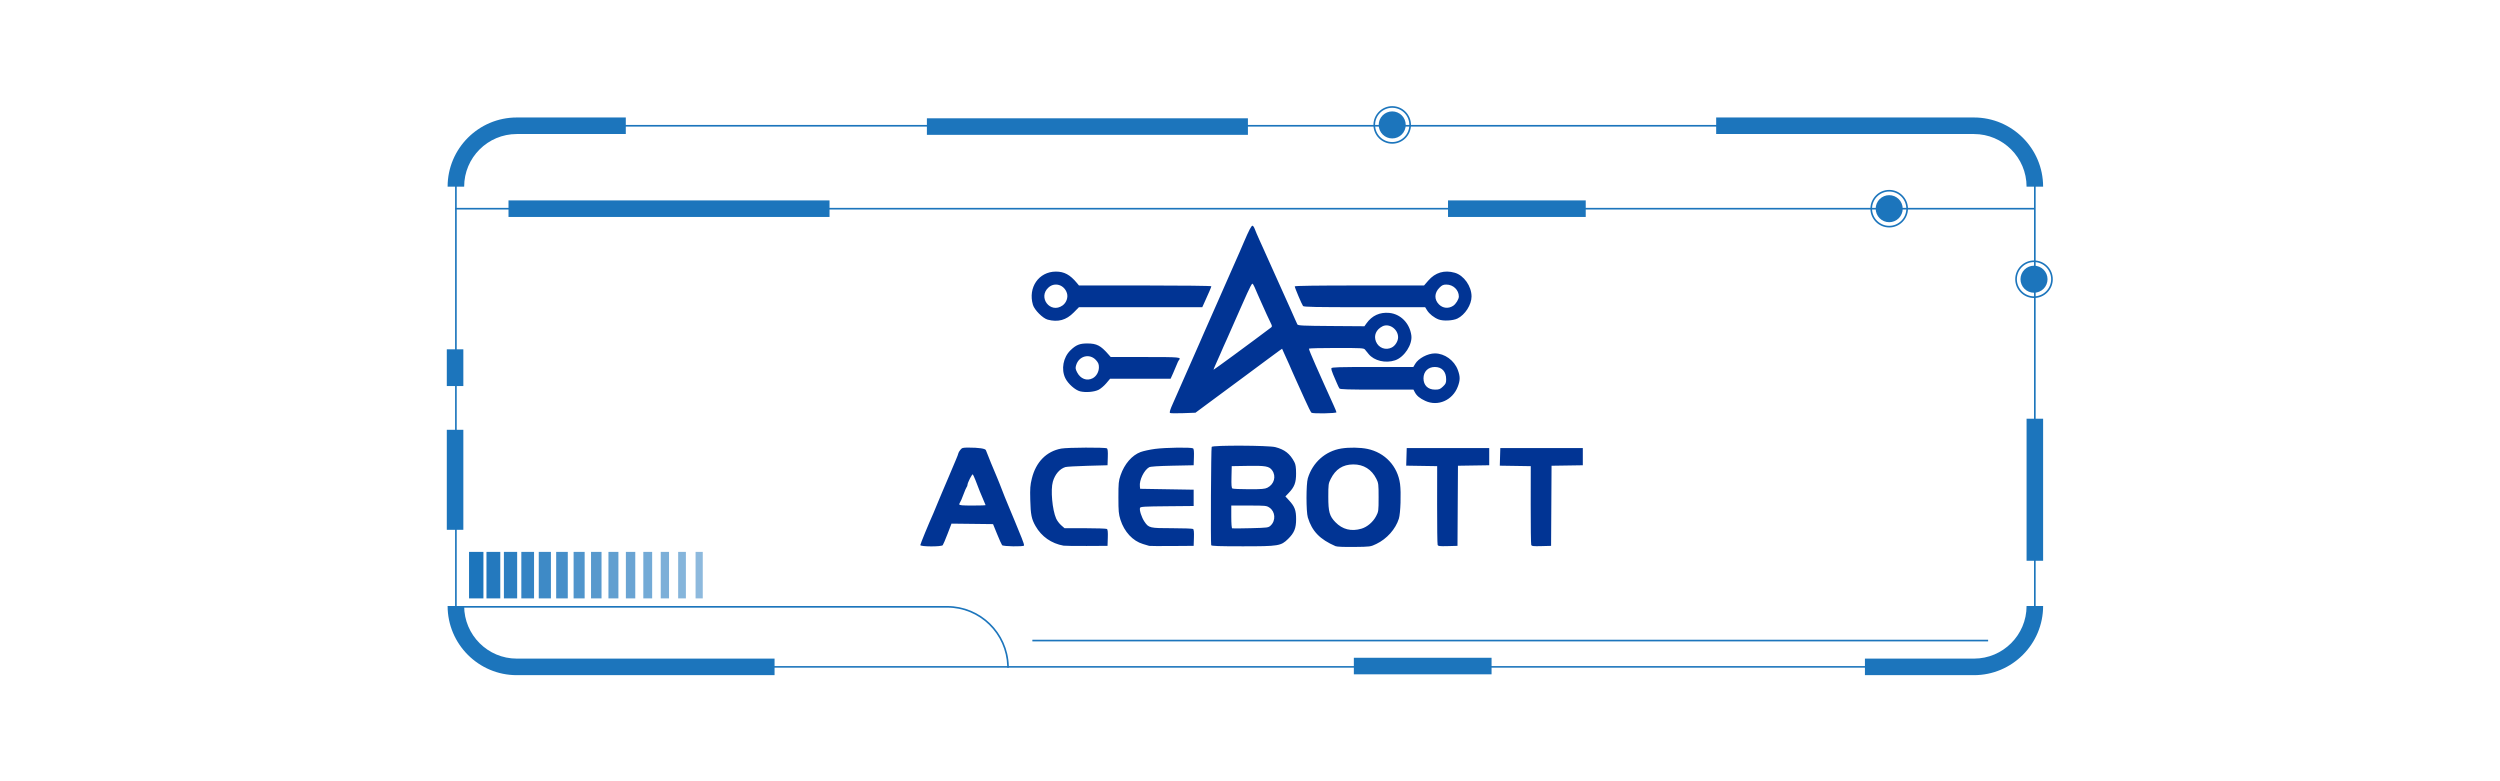 <svg xmlns="http://www.w3.org/2000/svg" xmlns:xlink="http://www.w3.org/1999/xlink" width="1920" zoomAndPan="magnify" viewBox="0 0 1440 450" height="600" preserveAspectRatio="xMidYMid meet" version="1.0"><defs><clipPath id="3bd9ada7b8"><path d="M 257 349 L 447 349 L 447 388.883 L 257 388.883 Z M 257 349 " clip-rule="nonzero"/></clipPath><clipPath id="590b58335d"><path d="M 1074 349 L 1177 349 L 1177 388.883 L 1074 388.883 Z M 1074 349 " clip-rule="nonzero"/></clipPath><clipPath id="8ded4de358"><path d="M 779 378 L 860 378 L 860 388.883 L 779 388.883 Z M 779 378 " clip-rule="nonzero"/></clipPath><clipPath id="af2283a56d"><path d="M 791 61.133 L 813 61.133 L 813 83 L 791 83 Z M 791 61.133 " clip-rule="nonzero"/></clipPath></defs><rect x="-144" width="1728" fill="#ffffff" y="-45" height="540" fill-opacity="1"/><rect x="-144" width="1728" fill="#ffffff" y="-45" height="540" fill-opacity="1"/><path fill="#013494" d="M 769.273 314.59 C 760.254 310.691 755.723 305.996 753.305 298.031 C 752.293 294.703 752.297 278.812 753.309 275.484 C 756.086 266.348 763.422 259.824 772.602 258.336 C 777.145 257.602 783.566 257.703 787.695 258.578 C 797.77 260.711 805.047 268.531 806.422 278.699 C 807.117 283.848 806.715 295.656 805.742 298.762 C 803.852 304.766 798.809 310.426 792.773 313.309 C 789.402 314.922 789.32 314.934 779.98 315.043 C 774.141 315.113 770.086 314.941 769.273 314.59 Z M 784.219 304.512 C 787.547 303.523 790.871 300.672 792.66 297.27 C 794.016 294.691 794.07 294.27 794.074 286.5 C 794.082 279 793.988 278.234 792.82 275.883 C 790.086 270.371 785.449 267.469 779.457 267.508 C 773.469 267.547 769.297 270.246 766.461 275.922 C 765.18 278.477 765.098 279.102 765.098 286.18 C 765.098 294.809 765.773 297.23 769.176 300.762 C 773.242 304.98 778.344 306.254 784.219 304.512 Z M 530.098 313.965 C 530.098 313.379 534.984 301.5 537.637 295.629 C 538.027 294.77 539.094 292.188 540.012 289.895 C 540.93 287.598 542.109 284.781 542.633 283.633 C 543.16 282.484 544.809 278.613 546.301 275.023 C 547.793 271.438 549.691 266.938 550.52 265.027 C 551.352 263.113 552.031 261.324 552.031 261.055 C 552.031 260.781 552.52 259.941 553.113 259.184 C 554.094 257.941 554.531 257.812 557.738 257.812 C 563.793 257.812 567.582 258.371 567.879 259.316 C 568.25 260.48 573.309 272.844 574.199 274.766 C 574.602 275.625 575.273 277.27 575.691 278.418 C 576.82 281.492 580.707 291.191 581.543 293.012 C 581.938 293.879 583.309 297.168 584.59 300.324 C 585.867 303.48 587.629 307.805 588.512 309.93 C 589.391 312.059 589.988 313.996 589.84 314.234 C 589.387 314.965 577.828 314.77 577.207 314.02 C 576.91 313.66 575.617 310.785 574.332 307.629 L 571.996 301.891 L 548.066 301.609 L 545.805 307.488 C 544.559 310.723 543.309 313.66 543.023 314.02 C 542.246 314.992 530.098 314.941 530.098 313.965 Z M 567.699 290.953 C 567.699 290.816 567.125 289.457 566.43 287.934 C 565.73 286.41 564.816 284.23 564.395 283.094 C 562.625 278.289 560.734 273.691 560.355 273.27 C 559.949 272.816 557.254 278.121 557.254 279.371 C 557.254 279.734 557.051 280.258 556.801 280.527 C 556.551 280.801 555.699 282.785 554.902 284.938 C 554.109 287.09 553.254 289.074 553.004 289.344 C 552.758 289.617 552.555 290.145 552.555 290.52 C 552.555 291.043 554.262 291.195 560.125 291.195 C 564.289 291.195 567.699 291.086 567.699 290.953 Z M 612.609 314.305 C 605.621 313.055 599.945 309.09 596.477 303.031 C 594.156 298.98 593.645 296.438 593.43 287.887 C 593.262 281.301 593.398 279.465 594.344 275.629 C 596.691 266.109 602.734 259.957 611.289 258.379 C 614.852 257.723 636.562 257.617 637.566 258.254 C 638.055 258.562 638.199 259.965 638.09 263.332 L 637.938 267.984 L 626.449 268.301 C 620.129 268.477 614.371 268.805 613.652 269.031 C 610.348 270.082 607.676 273.191 606.445 277.434 C 605.082 282.125 606.113 293.645 608.348 298.691 C 608.871 299.879 610.172 301.609 611.234 302.543 L 613.168 304.238 L 625.031 304.246 C 631.555 304.25 637.195 304.445 637.566 304.68 C 638.055 304.992 638.199 306.391 638.09 309.758 L 637.938 314.41 L 625.926 314.477 C 619.32 314.512 613.328 314.434 612.609 314.305 Z M 661.957 314.43 C 661.672 314.34 660.055 313.855 658.367 313.355 C 652.484 311.613 647.566 306.312 645.371 299.348 C 644.348 296.09 644.203 294.504 644.203 286.5 C 644.203 278.23 644.32 277.027 645.453 273.723 C 647.672 267.258 652.008 262.23 656.977 260.375 C 658.566 259.777 662.336 258.961 665.352 258.562 C 671.301 257.77 686.086 257.562 687.176 258.254 C 687.664 258.562 687.809 259.965 687.699 263.332 L 687.547 267.984 L 675.273 268.242 C 666.973 268.422 662.641 268.711 661.883 269.145 C 658.965 270.816 656.164 276.59 656.57 280.105 L 656.734 281.547 L 672.141 281.809 L 687.547 282.066 L 687.547 291.457 L 672.254 291.598 C 659.141 291.715 656.914 291.848 656.652 292.527 C 656.18 293.766 657.543 298.012 659.199 300.457 C 661.676 304.109 662.219 304.238 675.117 304.246 C 681.379 304.25 686.805 304.445 687.176 304.68 C 687.664 304.992 687.809 306.391 687.699 309.758 L 687.547 314.41 L 675.016 314.504 C 668.121 314.555 662.246 314.523 661.957 314.43 Z M 697.645 314.02 C 697.273 312.781 697.547 258.008 697.93 257.391 C 698.547 256.395 730.695 256.527 734.586 257.539 C 739.988 258.941 743.043 261.34 745.562 266.156 C 746.277 267.523 746.523 269.168 746.539 272.68 C 746.562 277.996 745.617 280.488 742.238 284.004 L 740.383 285.938 L 742.496 288.227 C 745.773 291.785 746.559 293.871 746.559 299.059 C 746.559 304.305 745.48 306.949 741.914 310.441 C 737.828 314.449 736.457 314.672 715.816 314.672 C 701.891 314.672 697.797 314.523 697.645 314.02 Z M 731.902 302.707 C 734.953 299.84 734.605 294.676 731.207 292.391 C 729.508 291.25 728.988 291.195 719.324 291.195 L 709.219 291.195 L 709.219 297.676 C 709.219 301.457 709.434 304.223 709.734 304.324 C 710.016 304.422 714.816 304.383 720.398 304.238 C 730.266 303.984 730.59 303.941 731.902 302.707 Z M 730.07 280.895 C 733.938 278.926 735.191 274.316 732.781 270.938 C 731.074 268.547 729.008 268.168 718.621 268.348 L 709.48 268.504 L 709.332 274.723 C 709.223 279.348 709.355 281.051 709.855 281.367 C 710.223 281.602 714.52 281.793 719.402 281.797 C 726.832 281.805 728.574 281.656 730.07 280.895 Z M 828.078 313.836 C 827.895 313.359 827.758 302.961 827.777 290.734 L 827.809 268.504 L 818.891 268.363 L 809.973 268.219 L 810.27 258.07 L 857.793 258.07 L 857.793 267.984 L 848.789 268.125 L 839.785 268.27 L 839.648 291.34 L 839.516 314.41 L 833.961 314.559 C 829.176 314.684 828.363 314.586 828.078 313.836 Z M 673.883 237.852 C 673.578 237.355 674.051 235.844 675.547 232.512 C 676.527 230.32 678.863 225.023 683.477 214.512 C 683.918 213.508 684.801 211.512 685.438 210.078 C 686.492 207.711 687.969 204.355 690.836 197.82 C 691.402 196.527 692.629 193.711 693.562 191.559 C 694.496 189.41 695.793 186.473 696.438 185.039 C 697.723 182.188 698.242 181.012 702.656 170.953 C 704.293 167.227 705.84 163.703 706.098 163.129 C 706.492 162.242 710.82 152.43 713.922 145.395 C 714.426 144.246 715.594 141.547 716.508 139.395 C 719.406 132.602 720.766 130.004 721.426 130.004 C 721.777 130.004 722.383 130.883 722.766 131.961 C 723.152 133.035 724.273 135.676 725.258 137.828 C 726.246 139.98 727.359 142.445 727.738 143.309 C 728.117 144.168 729.012 146.164 729.723 147.742 C 731.188 151 732.824 154.633 734.531 158.434 C 741.043 172.938 742.449 176.066 743.68 178.781 C 744.457 180.5 745.496 182.848 745.984 183.996 C 746.469 185.145 747.059 186.434 747.293 186.863 C 747.656 187.535 750.473 187.668 766.812 187.785 L 785.906 187.922 L 787.102 186.242 C 790.27 181.797 794.738 179.738 800.145 180.227 C 806.73 180.824 811.98 186.156 812.934 193.207 C 813.641 198.461 808.867 205.762 803.566 207.539 C 798.07 209.383 791.52 207.828 788.324 203.922 C 787.574 203.004 786.625 201.844 786.215 201.34 C 785.539 200.508 784.098 200.43 769.832 200.43 C 761.23 200.43 754.086 200.605 753.953 200.82 C 753.82 201.035 755.512 205.219 757.707 210.121 C 759.906 215.023 762.152 220.07 762.703 221.336 C 763.727 223.695 765.293 227.168 768.172 233.461 C 769.066 235.418 769.797 237.223 769.797 237.473 C 769.797 238.125 756.207 238.367 755.395 237.727 C 755.031 237.441 753.277 233.918 751.496 229.902 C 749.715 225.887 747.348 220.648 746.234 218.266 C 745.121 215.879 744.207 213.832 744.207 213.711 C 744.207 213.594 743.477 211.906 742.582 209.961 C 741.688 208.02 740.402 205.176 739.719 203.645 L 738.484 200.863 L 736.777 202.062 C 735.836 202.723 732.836 204.934 730.109 206.973 C 727.379 209.016 721.387 213.461 716.793 216.855 C 704.41 225.996 701.746 227.969 694.859 233.078 L 688.594 237.727 L 681.359 237.988 C 677.383 238.133 674.02 238.07 673.883 237.852 Z M 710.375 204.781 C 719.531 198.059 726.797 192.664 732.148 188.621 C 732.832 188.102 732.789 187.75 731.797 185.754 C 730.727 183.602 728.996 179.828 726.508 174.215 C 725.902 172.852 724.965 170.738 724.418 169.52 C 723.875 168.301 723.062 166.422 722.617 165.348 C 722.172 164.27 721.59 163.391 721.324 163.391 C 721.059 163.391 719.719 165.914 718.348 169 C 716.977 172.082 715.328 175.781 714.684 177.215 C 712.746 181.535 711.52 184.32 709.73 188.43 C 708.797 190.582 707.504 193.516 706.855 194.949 C 706.211 196.387 705.18 198.672 704.566 200.035 C 703.953 201.398 703.242 203.039 702.988 203.688 C 702.734 204.332 701.688 206.684 700.664 208.906 C 699.641 211.129 698.906 212.949 699.031 212.949 C 699.156 212.949 704.262 209.273 710.375 204.781 Z M 801.703 200.141 C 803.691 199.113 805.305 196.488 805.305 194.273 C 805.312 189.582 800.141 185.98 796.266 187.973 C 792.613 189.852 791.168 193.262 792.551 196.719 C 794.039 200.434 798.156 201.973 801.703 200.141 Z M 820.98 230.918 C 817.758 229.426 816.004 227.965 814.906 225.859 L 814.16 224.426 L 793.086 224.426 C 776.836 224.426 771.902 224.273 771.527 223.773 C 771.258 223.414 770.602 222.062 770.066 220.773 C 769.531 219.48 768.535 217.16 767.852 215.613 C 767.168 214.066 766.73 212.48 766.883 212.09 C 767.105 211.508 771.344 211.383 790.617 211.383 L 814.082 211.383 L 815.125 209.621 C 817.027 206.398 822.336 203.57 826.496 203.562 C 832.082 203.551 837.676 207.59 839.707 213.098 C 841.105 216.895 841.109 218.922 839.711 222.648 C 836.758 230.535 828.258 234.289 820.98 230.918 Z M 831.121 222.668 C 832.742 221.141 832.988 220.594 832.988 218.469 C 832.988 214.031 830.547 211.383 826.457 211.383 C 822.578 211.383 819.93 214.031 819.93 217.914 C 819.93 221.918 822.473 224.418 826.551 224.422 C 828.906 224.426 829.496 224.199 831.121 222.668 Z M 622.168 225.418 C 619.363 224.75 615.164 221.027 613.617 217.832 C 611.125 212.688 612.387 205.852 616.586 201.773 C 619.754 198.691 621.906 197.816 626.297 197.832 C 631.695 197.848 633.945 199 638.332 204.004 L 639.773 205.645 L 659.613 205.645 C 679.812 205.645 680.586 205.719 679.016 207.496 C 678.773 207.77 678.27 208.812 677.891 209.816 C 677.516 210.824 676.543 213.109 675.734 214.902 L 674.266 218.164 L 639.406 218.164 L 637.195 220.781 C 635.98 222.223 634.012 223.895 632.82 224.504 C 630.32 225.777 625.438 226.195 622.168 225.418 Z M 629.367 217.879 C 631.508 216.773 632.973 214.195 632.973 211.531 C 632.977 209.82 632.621 208.93 631.367 207.504 C 627.754 203.395 621.48 204.93 619.863 210.324 C 619.367 211.977 619.441 212.559 620.406 214.445 C 622.332 218.219 625.996 219.621 629.367 217.879 Z M 603.477 184.121 C 600.676 183.383 595.828 178.527 594.965 175.59 C 592.023 165.609 598.328 156.469 608.168 156.438 C 612.996 156.422 616.379 158.254 620.309 163.016 L 621.48 164.434 L 659.605 164.434 C 680.594 164.434 697.73 164.637 697.73 164.883 C 697.73 165.289 696.254 168.742 693.516 174.738 L 692.504 176.953 L 621.461 176.953 L 618.469 179.996 C 614.137 184.402 609.445 185.695 603.477 184.121 Z M 612.031 175.949 C 614.223 174.391 615.32 171.34 614.57 168.898 C 613.09 164.078 607.652 162.336 604.023 165.52 C 597.527 171.215 605.004 180.949 612.031 175.949 Z M 828.68 184.016 C 826.02 183 823.305 180.855 821.984 178.723 L 820.891 176.953 L 786.008 176.953 C 757.738 176.953 751.016 176.824 750.555 176.266 C 749.887 175.461 745.773 165.734 745.773 164.957 C 745.773 164.613 758.406 164.434 783.016 164.434 L 820.254 164.434 L 822.672 161.637 C 826.727 156.941 831.957 155.391 837.949 157.102 C 843.188 158.602 847.609 164.855 847.609 170.77 C 847.609 175.531 843.875 181.348 839.453 183.488 C 836.859 184.742 831.301 185.012 828.68 184.016 Z M 837.031 176.137 C 838.598 175.109 840.293 172.344 840.297 170.809 C 840.301 167.035 837.066 163.918 833.133 163.914 C 831.32 163.914 830.617 164.227 829.137 165.707 C 826.129 168.711 826.02 172.523 828.855 175.355 C 831.105 177.602 834.32 177.91 837.031 176.137 Z M 837.031 176.137 " fill-opacity="1" fill-rule="nonzero"/><path fill="#013494" d="M 881.988 313.844 C 881.805 313.363 881.668 302.969 881.688 290.742 L 881.719 268.512 L 872.801 268.367 L 863.883 268.227 L 864.18 258.078 L 911.703 258.078 L 911.703 267.988 L 902.699 268.133 L 893.695 268.273 L 893.562 291.344 L 893.426 314.418 L 887.875 314.562 C 883.09 314.691 882.277 314.59 881.988 313.844 Z M 881.988 313.844 " fill-opacity="1" fill-rule="nonzero"/><path fill="#1c75bc" d="M 1137.008 71.965 L 297.652 71.965 C 278.062 71.965 262.121 87.898 262.121 107.496 L 262.121 349.051 C 262.121 349.363 262.121 349.684 262.133 349.996 C 262.637 369.156 278.383 384.586 297.652 384.586 L 1137.008 384.586 C 1156.602 384.586 1172.539 368.652 1172.539 349.051 L 1172.539 107.496 C 1172.551 87.898 1156.613 71.965 1137.008 71.965 Z M 1171.598 349.062 C 1171.598 368.133 1156.082 383.645 1137.02 383.645 L 297.652 383.645 C 278.898 383.645 263.59 368.652 263.086 350.008 C 263.074 349.695 263.074 349.375 263.074 349.062 L 263.074 107.496 C 263.074 88.426 278.59 72.918 297.652 72.918 L 1137.008 72.918 C 1156.07 72.918 1171.586 88.426 1171.586 107.496 L 1171.586 349.062 Z M 1171.598 349.062 " fill-opacity="1" fill-rule="nonzero"/><path fill="#1c75bc" d="M 581.09 383.645 C 580.574 364.48 564.84 349.051 545.57 349.051 L 262.121 349.051 L 262.121 349.062 C 262.121 349.375 262.121 349.695 262.133 350.008 L 545.57 350.008 C 564.312 350.008 579.621 365.008 580.137 383.645 C 580.148 383.953 580.148 384.273 580.148 384.598 L 581.102 384.598 C 581.102 384.285 581.102 383.953 581.09 383.645 Z M 581.09 383.645 " fill-opacity="1" fill-rule="nonzero"/><g clip-path="url(#3bd9ada7b8)"><path fill="#1c75bc" d="M 297.652 379.359 L 446.148 379.359 L 446.148 388.895 L 297.652 388.895 C 275.695 388.895 257.824 371.016 257.824 349.051 L 267.355 349.051 C 267.367 365.766 280.953 379.359 297.652 379.359 Z M 297.652 379.359 " fill-opacity="1" fill-rule="nonzero"/></g><g clip-path="url(#590b58335d)"><path fill="#1c75bc" d="M 1176.836 349.051 C 1176.836 371.016 1158.965 388.895 1137.008 388.895 L 1074.199 388.895 L 1074.199 379.359 L 1137.008 379.359 C 1153.719 379.359 1167.305 365.766 1167.305 349.051 Z M 1176.836 349.051 " fill-opacity="1" fill-rule="nonzero"/></g><path fill="#1c75bc" d="M 1137.008 77.203 L 988.512 77.203 L 988.512 67.668 L 1137.008 67.668 C 1158.965 67.668 1176.836 85.543 1176.836 107.508 L 1167.305 107.508 C 1167.305 90.793 1153.719 77.203 1137.008 77.203 Z M 1137.008 77.203 " fill-opacity="1" fill-rule="nonzero"/><path fill="#1c75bc" d="M 257.824 107.508 C 257.824 85.543 275.695 67.668 297.652 67.668 L 360.461 67.668 L 360.461 77.203 L 297.652 77.203 C 280.945 77.203 267.355 90.793 267.355 107.508 Z M 257.824 107.508 " fill-opacity="1" fill-rule="nonzero"/><path fill="#1c75bc" d="M 533.891 68.141 L 718.801 68.141 L 718.801 77.672 L 533.891 77.672 Z M 533.891 68.141 " fill-opacity="1" fill-rule="nonzero"/><path fill="#1c75bc" d="M 292.898 115.434 L 477.809 115.434 L 477.809 124.969 L 292.898 124.969 Z M 292.898 115.434 " fill-opacity="1" fill-rule="nonzero"/><path fill="#1c75bc" d="M 834.059 115.434 L 913.383 115.434 L 913.383 124.969 L 834.059 124.969 Z M 834.059 115.434 " fill-opacity="1" fill-rule="nonzero"/><g clip-path="url(#8ded4de358)"><path fill="#1c75bc" d="M 779.816 378.875 L 859.141 378.875 L 859.141 388.41 L 779.816 388.41 Z M 779.816 378.875 " fill-opacity="1" fill-rule="nonzero"/></g><path fill="#1c75bc" d="M 257.355 247.559 L 266.887 247.559 L 266.887 305.168 L 257.355 305.168 Z M 257.355 247.559 " fill-opacity="1" fill-rule="nonzero"/><path fill="#1c75bc" d="M 257.355 201.203 L 266.887 201.203 L 266.887 222.363 L 257.355 222.363 Z M 257.355 201.203 " fill-opacity="1" fill-rule="nonzero"/><path fill="#1c75bc" d="M 1167.305 241.18 L 1176.836 241.18 L 1176.836 322.996 L 1167.305 322.996 Z M 1167.305 241.18 " fill-opacity="1" fill-rule="nonzero"/><path fill="#1c75bc" d="M 1179.375 160.824 C 1179.375 161.336 1179.324 161.84 1179.223 162.344 C 1179.125 162.844 1178.977 163.332 1178.781 163.805 C 1178.586 164.277 1178.344 164.727 1178.062 165.148 C 1177.777 165.574 1177.453 165.969 1177.094 166.332 C 1176.73 166.691 1176.34 167.016 1175.914 167.301 C 1175.488 167.582 1175.039 167.824 1174.566 168.02 C 1174.094 168.215 1173.609 168.363 1173.105 168.461 C 1172.605 168.562 1172.098 168.613 1171.586 168.613 C 1171.074 168.613 1170.57 168.562 1170.066 168.461 C 1169.566 168.363 1169.078 168.215 1168.605 168.02 C 1168.137 167.824 1167.688 167.582 1167.262 167.301 C 1166.836 167.016 1166.441 166.691 1166.082 166.332 C 1165.719 165.969 1165.398 165.574 1165.113 165.148 C 1164.828 164.727 1164.59 164.277 1164.395 163.805 C 1164.199 163.332 1164.051 162.844 1163.949 162.344 C 1163.852 161.84 1163.801 161.336 1163.801 160.824 C 1163.801 160.312 1163.852 159.805 1163.949 159.305 C 1164.051 158.801 1164.199 158.316 1164.395 157.844 C 1164.59 157.371 1164.828 156.922 1165.113 156.496 C 1165.398 156.07 1165.719 155.676 1166.082 155.316 C 1166.441 154.953 1166.836 154.633 1167.262 154.348 C 1167.688 154.062 1168.137 153.824 1168.605 153.629 C 1169.078 153.43 1169.566 153.285 1170.066 153.184 C 1170.57 153.086 1171.074 153.035 1171.586 153.035 C 1172.098 153.035 1172.605 153.086 1173.105 153.184 C 1173.605 153.285 1174.094 153.43 1174.566 153.629 C 1175.039 153.824 1175.488 154.062 1175.914 154.348 C 1176.34 154.633 1176.73 154.953 1177.094 155.316 C 1177.453 155.676 1177.777 156.07 1178.062 156.496 C 1178.344 156.922 1178.586 157.371 1178.781 157.844 C 1178.977 158.316 1179.125 158.801 1179.223 159.305 C 1179.324 159.805 1179.375 160.312 1179.375 160.824 Z M 1179.375 160.824 " fill-opacity="1" fill-rule="nonzero"/><path fill="#1c75bc" d="M 1171.586 171.656 C 1165.613 171.656 1160.77 166.797 1160.77 160.836 C 1160.77 154.859 1165.625 150.012 1171.586 150.012 C 1177.559 150.012 1182.406 154.871 1182.406 160.836 C 1182.418 166.797 1177.559 171.656 1171.586 171.656 Z M 1171.586 150.953 C 1166.145 150.953 1161.723 155.391 1161.723 160.824 C 1161.723 166.258 1166.156 170.691 1171.586 170.691 C 1177.031 170.691 1181.453 166.258 1181.453 160.824 C 1181.453 155.391 1177.031 150.953 1171.586 150.953 Z M 1171.586 150.953 " fill-opacity="1" fill-rule="nonzero"/><path fill="#1c75bc" d="M 1095.961 120.203 C 1095.961 120.715 1095.91 121.219 1095.812 121.723 C 1095.711 122.223 1095.566 122.711 1095.367 123.184 C 1095.172 123.656 1094.934 124.105 1094.648 124.527 C 1094.367 124.953 1094.043 125.348 1093.68 125.711 C 1093.32 126.07 1092.926 126.395 1092.5 126.68 C 1092.074 126.961 1091.629 127.203 1091.156 127.398 C 1090.684 127.594 1090.195 127.742 1089.695 127.84 C 1089.191 127.941 1088.688 127.992 1088.176 127.992 C 1087.664 127.992 1087.156 127.941 1086.656 127.84 C 1086.156 127.742 1085.668 127.594 1085.195 127.398 C 1084.723 127.203 1084.273 126.961 1083.848 126.68 C 1083.426 126.395 1083.031 126.07 1082.668 125.711 C 1082.309 125.348 1081.984 124.953 1081.699 124.527 C 1081.418 124.105 1081.176 123.656 1080.98 123.184 C 1080.785 122.711 1080.637 122.223 1080.539 121.723 C 1080.438 121.219 1080.391 120.715 1080.391 120.203 C 1080.391 119.691 1080.438 119.184 1080.539 118.684 C 1080.637 118.18 1080.785 117.695 1080.98 117.223 C 1081.176 116.75 1081.418 116.301 1081.699 115.875 C 1081.984 115.449 1082.309 115.055 1082.668 114.695 C 1083.031 114.332 1083.426 114.012 1083.848 113.727 C 1084.273 113.441 1084.723 113.203 1085.195 113.008 C 1085.668 112.809 1086.156 112.664 1086.656 112.562 C 1087.156 112.465 1087.664 112.414 1088.176 112.414 C 1088.688 112.414 1089.191 112.465 1089.695 112.562 C 1090.195 112.664 1090.684 112.809 1091.156 113.008 C 1091.629 113.203 1092.074 113.441 1092.5 113.727 C 1092.926 114.012 1093.32 114.332 1093.68 114.695 C 1094.043 115.055 1094.367 115.449 1094.648 115.875 C 1094.934 116.301 1095.172 116.75 1095.367 117.223 C 1095.566 117.695 1095.711 118.18 1095.812 118.684 C 1095.91 119.184 1095.961 119.691 1095.961 120.203 Z M 1095.961 120.203 " fill-opacity="1" fill-rule="nonzero"/><path fill="#1c75bc" d="M 1088.176 131.023 C 1082.203 131.023 1077.355 126.164 1077.355 120.203 C 1077.355 114.238 1082.215 109.379 1088.176 109.379 C 1094.137 109.379 1098.992 114.238 1098.992 120.203 C 1098.992 126.164 1094.137 131.023 1088.176 131.023 Z M 1088.176 110.332 C 1082.73 110.332 1078.309 114.77 1078.309 120.203 C 1078.309 125.637 1082.742 130.07 1088.176 130.07 C 1093.609 130.07 1098.039 125.637 1098.039 120.203 C 1098.039 114.77 1093.617 110.332 1088.176 110.332 Z M 1088.176 110.332 " fill-opacity="1" fill-rule="nonzero"/><path fill="#1c75bc" d="M 809.699 71.953 C 809.699 72.465 809.648 72.969 809.551 73.473 C 809.449 73.973 809.305 74.461 809.105 74.934 C 808.91 75.406 808.672 75.855 808.387 76.281 C 808.105 76.707 807.781 77.098 807.418 77.461 C 807.059 77.82 806.664 78.145 806.238 78.43 C 805.812 78.715 805.367 78.953 804.895 79.148 C 804.422 79.344 803.934 79.492 803.434 79.594 C 802.93 79.691 802.426 79.742 801.914 79.742 C 801.402 79.742 800.895 79.691 800.395 79.594 C 799.895 79.492 799.406 79.344 798.934 79.148 C 798.461 78.953 798.012 78.715 797.586 78.43 C 797.164 78.145 796.77 77.82 796.406 77.461 C 796.047 77.098 795.723 76.707 795.438 76.281 C 795.156 75.855 794.914 75.406 794.719 74.934 C 794.523 74.461 794.375 73.973 794.277 73.473 C 794.176 72.969 794.129 72.465 794.129 71.953 C 794.129 71.441 794.176 70.934 794.277 70.434 C 794.375 69.93 794.523 69.445 794.719 68.973 C 794.914 68.5 795.156 68.051 795.438 67.625 C 795.723 67.199 796.047 66.809 796.406 66.445 C 796.77 66.082 797.164 65.762 797.586 65.477 C 798.012 65.191 798.461 64.953 798.934 64.758 C 799.406 64.562 799.895 64.414 800.395 64.312 C 800.895 64.215 801.402 64.164 801.914 64.164 C 802.426 64.164 802.93 64.215 803.434 64.312 C 803.934 64.414 804.422 64.562 804.895 64.758 C 805.367 64.953 805.812 65.191 806.238 65.477 C 806.664 65.762 807.059 66.082 807.418 66.445 C 807.781 66.809 808.105 67.199 808.387 67.625 C 808.672 68.051 808.91 68.5 809.105 68.973 C 809.305 69.445 809.449 69.93 809.551 70.434 C 809.648 70.934 809.699 71.441 809.699 71.953 Z M 809.699 71.953 " fill-opacity="1" fill-rule="nonzero"/><g clip-path="url(#af2283a56d)"><path fill="#1c75bc" d="M 801.914 82.785 C 795.941 82.785 791.094 77.926 791.094 71.965 C 791.094 66.004 795.953 61.133 801.914 61.133 C 807.887 61.133 812.73 65.992 812.73 71.953 C 812.73 77.914 807.887 82.785 801.914 82.785 Z M 801.914 62.086 C 796.469 62.086 792.047 66.52 792.047 71.953 C 792.047 77.387 796.48 81.82 801.914 81.82 C 807.355 81.82 811.777 77.387 811.777 71.953 C 811.777 66.52 807.355 62.086 801.914 62.086 Z M 801.914 62.086 " fill-opacity="1" fill-rule="nonzero"/></g><path fill="#1c75bc" d="M 270.172 317.887 L 278.453 317.887 L 278.453 344.676 L 270.172 344.676 Z M 270.172 317.887 " fill-opacity="1" fill-rule="nonzero"/><path fill="#1c75bc" d="M 280.207 317.887 L 288.168 317.887 L 288.168 344.676 L 280.207 344.676 Z M 280.207 317.887 " fill-opacity="0.962" fill-rule="nonzero"/><path fill="#1c75bc" d="M 290.246 317.887 L 297.883 317.887 L 297.883 344.676 L 290.246 344.676 Z M 290.246 317.887 " fill-opacity="0.923" fill-rule="nonzero"/><path fill="#1c75bc" d="M 300.285 317.887 L 307.609 317.887 L 307.609 344.676 L 300.285 344.676 Z M 300.285 317.887 " fill-opacity="0.885" fill-rule="nonzero"/><path fill="#1c75bc" d="M 310.32 317.887 L 317.328 317.887 L 317.328 344.676 L 310.32 344.676 Z M 310.32 317.887 " fill-opacity="0.846" fill-rule="nonzero"/><path fill="#1c75bc" d="M 320.359 317.887 L 327.043 317.887 L 327.043 344.676 L 320.359 344.676 Z M 320.359 317.887 " fill-opacity="0.808" fill-rule="nonzero"/><path fill="#1c75bc" d="M 330.395 317.887 L 336.758 317.887 L 336.758 344.676 L 330.395 344.676 Z M 330.395 317.887 " fill-opacity="0.769" fill-rule="nonzero"/><path fill="#1c75bc" d="M 340.434 317.887 L 346.484 317.887 L 346.484 344.676 L 340.434 344.676 Z M 340.434 317.887 " fill-opacity="0.731" fill-rule="nonzero"/><path fill="#1c75bc" d="M 350.469 317.887 L 356.203 317.887 L 356.203 344.676 L 350.469 344.676 Z M 350.469 317.887 " fill-opacity="0.692" fill-rule="nonzero"/><path fill="#1c75bc" d="M 360.508 317.887 L 365.918 317.887 L 365.918 344.676 L 360.508 344.676 Z M 360.508 317.887 " fill-opacity="0.654" fill-rule="nonzero"/><path fill="#1c75bc" d="M 370.547 317.887 L 375.645 317.887 L 375.645 344.676 L 370.547 344.676 Z M 370.547 317.887 " fill-opacity="0.615" fill-rule="nonzero"/><path fill="#1c75bc" d="M 380.582 317.887 L 385.359 317.887 L 385.359 344.676 L 380.582 344.676 Z M 380.582 317.887 " fill-opacity="0.577" fill-rule="nonzero"/><path fill="#1c75bc" d="M 390.621 317.887 L 395.074 317.887 L 395.074 344.676 L 390.621 344.676 Z M 390.621 317.887 " fill-opacity="0.538" fill-rule="nonzero"/><path fill="#1c75bc" d="M 400.656 317.887 L 404.793 317.887 L 404.793 344.676 L 400.656 344.676 Z M 400.656 317.887 " fill-opacity="0.5" fill-rule="nonzero"/><path fill="#1c75bc" d="M 594.641 368.488 L 1145.16 368.488 L 1145.16 369.445 L 594.641 369.445 Z M 594.641 368.488 " fill-opacity="1" fill-rule="nonzero"/><path fill="#1c75bc" d="M 262.121 119.73 L 1171.598 119.73 L 1171.598 120.684 L 262.121 120.684 Z M 262.121 119.73 " fill-opacity="1" fill-rule="nonzero"/></svg>